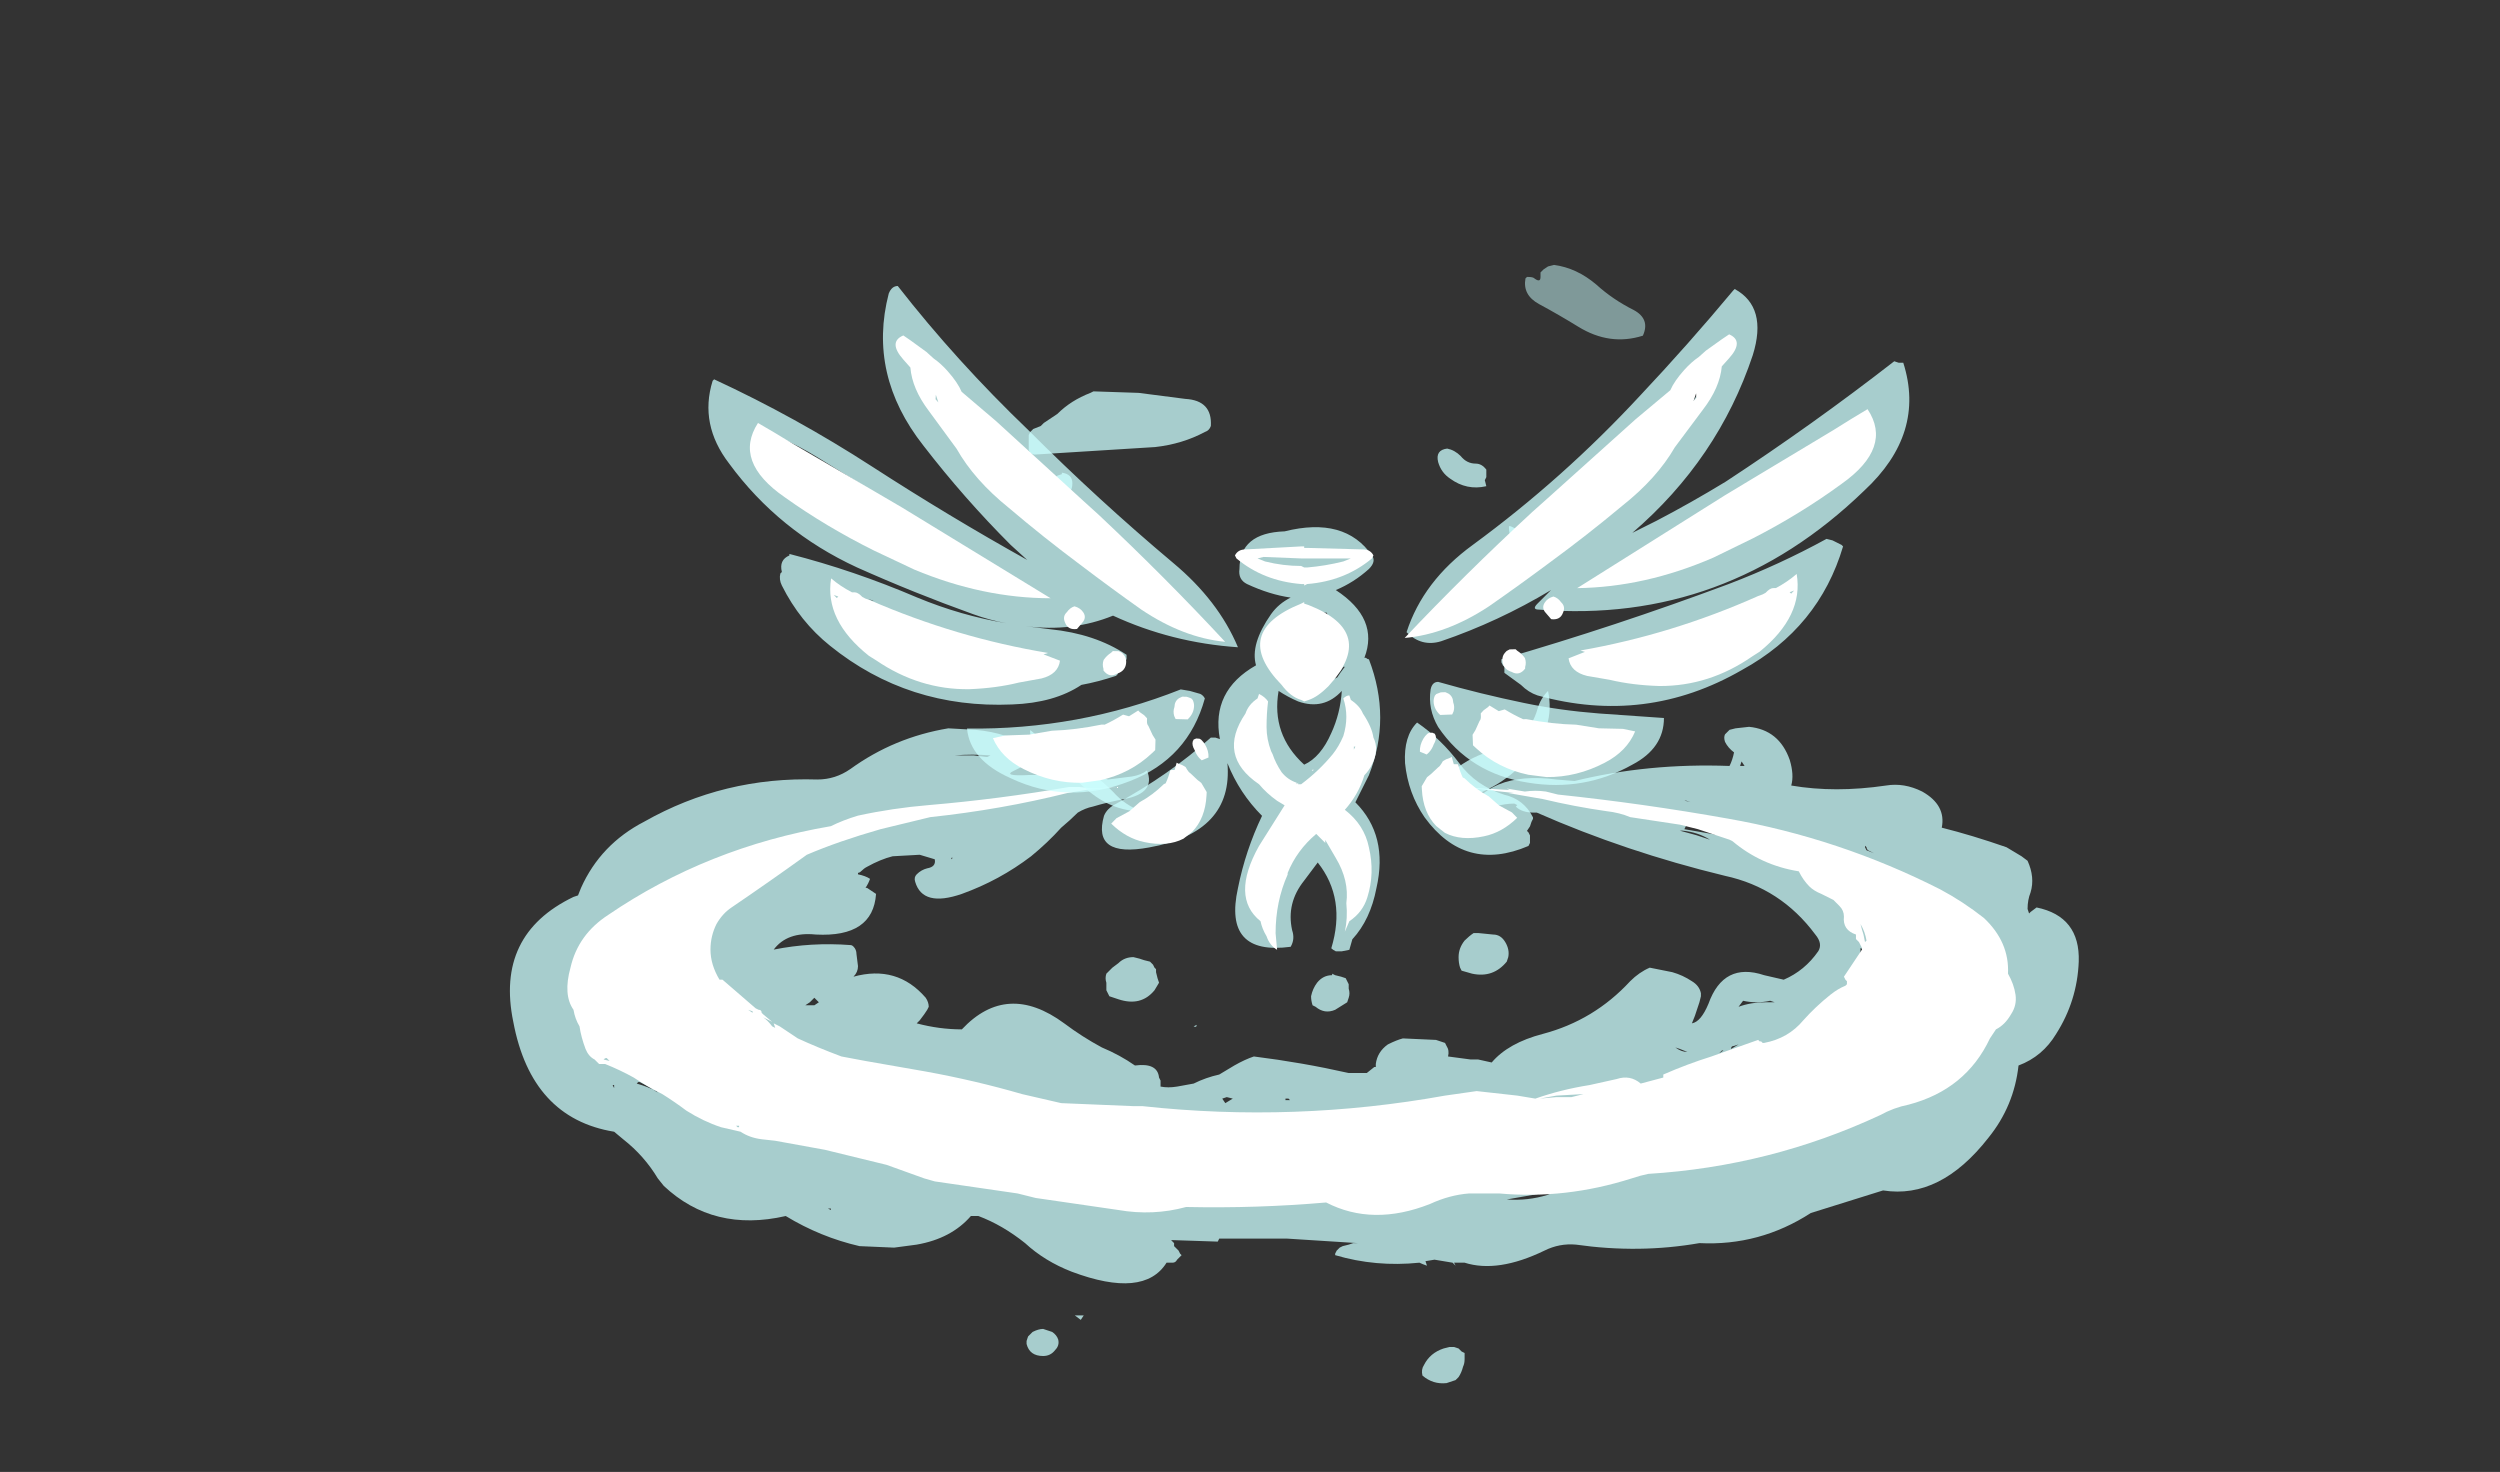 <?xml version="1.0" encoding="UTF-8" standalone="no"?>
<svg xmlns:ffdec="https://www.free-decompiler.com/flash" xmlns:xlink="http://www.w3.org/1999/xlink" ffdec:objectType="frame" height="342.25px" width="581.3px" xmlns="http://www.w3.org/2000/svg">
  <rect width="100%" height="100%" fill="#333333" stroke="none"/>
  <g transform="matrix(1.0, 0.0, 0.0, 1.0, 286.5, 417.85)">
    <use ffdec:characterId="1308" height="21.8" transform="matrix(7.0, 0.0, 0.0, 7.0, -167.85, -248.85)" width="52.1" xlink:href="#shape0"/>
    <use ffdec:characterId="1306" height="14.2" transform="matrix(7.0, 0.0, 0.0, 7.0, -154.55, -234.85)" width="48.1" xlink:href="#shape1"/>
    <use ffdec:characterId="1309" height="22.85" transform="matrix(7.0, 0.0, 0.0, 7.0, -121.85, -356.25)" width="39.9" xlink:href="#shape2"/>
    <use ffdec:characterId="1298" height="13.4" transform="matrix(7.0, 0.0, 0.0, 7.0, 0.3, -290.8)" width="4.75" xlink:href="#shape3"/>
    <use ffdec:characterId="1288" height="9.5" transform="matrix(6.989, -0.372, 0.372, 6.989, 36.582, -335.906)" width="11.5" xlink:href="#shape4"/>
    <use ffdec:characterId="1289" height="6.6" transform="matrix(6.995, -0.248, 0.248, 6.995, 70.795, -319.984)" width="11.25" xlink:href="#shape5"/>
    <use ffdec:characterId="1290" height="3.6" transform="matrix(6.997, -0.188, 0.188, 6.997, 62.341, -282.549)" width="9.9" xlink:href="#shape6"/>
    <use ffdec:characterId="1291" height="2.95" transform="matrix(6.995, -0.275, 0.275, 6.995, 46.761, -256.798)" width="6.65" xlink:href="#shape7"/>
    <use ffdec:characterId="1291" height="2.95" transform="matrix(3.947, 1.639, -3.549, 6.008, 45.53, -247.9)" width="6.65" xlink:href="#shape7"/>
    <use ffdec:characterId="1288" height="9.5" transform="matrix(-6.985, -0.432, -0.432, 6.985, 2.472, -334.972)" width="11.5" xlink:href="#shape4"/>
    <use ffdec:characterId="1289" height="6.6" transform="matrix(-6.998, -0.159, -0.159, 6.998, -33.275, -317.751)" width="11.25" xlink:href="#shape5"/>
    <use ffdec:characterId="1290" height="3.6" transform="matrix(-6.998, -0.123, -0.123, 6.998, -24.319, -282.151)" width="9.9" xlink:href="#shape6"/>
    <use ffdec:characterId="1291" height="2.95" transform="matrix(-6.997, -0.191, -0.191, 6.997, -8.801, -255.788)" width="6.65" xlink:href="#shape7"/>
    <use ffdec:characterId="1291" height="2.95" transform="matrix(-3.947, 1.638, 3.547, 6.01, -7.371, -246.549)" width="6.65" xlink:href="#shape7"/>
  </g>
  <defs>
    <g id="shape0" transform="matrix(1.0, 0.0, 0.0, 1.0, 25.65, 6.3)">
      <path d="M9.7 -4.5 Q12.15 -5.1 14.85 -5.0 14.95 -5.2 15.0 -5.45 14.8 -5.6 14.7 -5.8 14.65 -5.95 14.7 -6.05 L14.85 -6.2 15.05 -6.25 15.5 -6.3 Q16.5 -6.2 16.85 -5.2 17.0 -4.7 16.9 -4.35 18.35 -4.1 20.05 -4.35 20.65 -4.45 21.25 -4.15 22.05 -3.7 21.9 -2.95 22.9 -2.7 24.05 -2.3 L24.55 -2.0 24.75 -1.85 Q25.0 -1.3 24.85 -0.8 24.75 -0.55 24.75 -0.25 L24.8 -0.1 24.85 -0.15 25.05 -0.3 Q26.5 0.0 26.45 1.5 26.4 2.8 25.7 3.9 25.25 4.65 24.45 4.95 24.3 6.3 23.45 7.35 21.85 9.4 19.95 9.1 L17.55 9.85 Q15.85 10.95 13.85 10.85 11.85 11.2 9.75 10.9 9.2 10.85 8.7 11.1 7.15 11.85 6.05 11.5 L5.7 11.5 5.75 11.6 5.65 11.5 5.05 11.4 4.75 11.45 4.8 11.6 Q4.65 11.55 4.55 11.5 3.1 11.65 1.75 11.25 L1.75 11.2 1.8 11.1 1.9 11.0 2.0 10.95 2.2 10.9 2.35 10.85 2.5 10.85 0.15 10.7 -2.1 10.7 -2.15 10.8 -3.65 10.75 -3.7 10.75 -3.6 10.85 -3.6 10.95 -3.45 11.1 -3.4 11.2 -3.35 11.25 -3.5 11.4 Q-3.55 11.5 -3.65 11.5 L-3.85 11.5 Q-4.6 12.7 -7.0 11.8 -7.9 11.45 -8.55 10.85 -9.3 10.25 -10.1 9.95 L-10.35 9.95 Q-11.0 10.7 -12.15 10.9 L-12.9 11.0 -14.05 10.95 Q-15.35 10.65 -16.5 9.95 -18.9 10.5 -20.55 8.95 L-20.75 8.7 Q-21.2 7.95 -21.9 7.4 L-22.2 7.15 Q-24.95 6.7 -25.55 3.5 -26.15 0.6 -23.55 -0.65 L-23.4 -0.7 -23.3 -0.95 Q-22.65 -2.4 -21.2 -3.15 -18.55 -4.65 -15.45 -4.55 -14.85 -4.55 -14.35 -4.9 -12.9 -5.95 -11.1 -6.25 L-10.2 -6.2 Q-9.65 -6.15 -9.2 -6.0 -8.9 -5.9 -8.6 -5.75 L-8.6 -5.65 -8.55 -5.55 -8.55 -5.3 -8.6 -5.15 -8.7 -4.95 -8.9 -4.85 Q-9.35 -4.65 -8.4 -4.7 L-7.65 -4.7 Q-6.7 -4.9 -5.8 -4.55 L-5.0 -4.65 Q-4.7 -4.7 -4.5 -4.85 -4.2 -4.1 -5.25 -3.9 -5.8 -3.8 -6.3 -3.65 -6.55 -3.6 -6.8 -3.45 -7.05 -3.2 -7.35 -2.95 -7.8 -2.45 -8.35 -2.0 -9.4 -1.2 -10.65 -0.75 -11.95 -0.3 -12.2 -1.15 -12.25 -1.3 -12.15 -1.4 -12.0 -1.55 -11.8 -1.6 -11.5 -1.65 -11.55 -1.9 L-12.05 -2.05 -12.95 -2.0 Q-13.35 -1.9 -13.8 -1.65 -13.9 -1.6 -14.0 -1.5 -14.05 -1.45 -14.1 -1.45 L-14.1 -1.4 Q-13.85 -1.35 -13.7 -1.25 -13.75 -1.1 -13.85 -0.95 L-13.8 -0.95 -13.5 -0.75 Q-13.6 0.7 -15.5 0.6 -16.45 0.5 -16.9 1.1 -15.65 0.85 -14.35 0.95 -14.3 0.95 -14.25 1.0 -14.15 1.1 -14.15 1.25 L-14.1 1.65 Q-14.1 1.85 -14.25 2.0 -12.8 1.6 -11.85 2.7 -11.75 2.85 -11.75 3.0 L-11.8 3.1 -11.9 3.25 -12.05 3.45 -12.15 3.55 Q-11.4 3.75 -10.65 3.75 -9.15 2.15 -7.25 3.55 -6.65 4.0 -6.0 4.35 -5.4 4.6 -4.9 4.95 -4.15 4.85 -4.1 5.35 L-4.05 5.45 -4.05 5.65 Q-3.8 5.7 -3.5 5.65 L-2.95 5.55 Q-2.55 5.35 -2.1 5.25 L-1.6 4.95 Q-1.25 4.75 -0.95 4.65 0.65 4.85 2.2 5.2 L2.8 5.2 3.05 5.0 3.1 5.0 3.1 4.9 Q3.15 4.5 3.5 4.25 3.8 4.1 4.0 4.05 L5.1 4.1 5.4 4.2 5.45 4.3 Q5.55 4.45 5.5 4.65 L6.25 4.75 6.5 4.75 6.95 4.85 Q7.5 4.2 8.65 3.9 10.35 3.45 11.55 2.15 11.85 1.85 12.2 1.7 L12.95 1.85 Q13.3 1.95 13.6 2.15 13.85 2.3 13.9 2.55 L13.9 2.65 13.85 2.85 13.7 3.3 13.6 3.55 Q13.9 3.5 14.15 2.9 14.65 1.5 16.0 1.95 L16.65 2.1 Q17.35 1.8 17.8 1.15 17.95 0.9 17.7 0.6 16.55 -0.95 14.7 -1.35 11.4 -2.15 8.45 -3.45 L8.35 -3.45 Q7.95 -3.45 7.75 -3.65 L7.8 -3.7 7.7 -3.75 Q7.4 -3.75 7.05 -3.65 L6.85 -3.65 Q6.35 -3.5 6.05 -3.3 6.8 -4.85 9.1 -4.55 L9.7 -4.5 M15.2 -5.0 L15.35 -5.0 15.25 -5.15 15.2 -5.0 M16.7 -4.0 L16.7 -4.0 M12.45 -3.75 L12.45 -3.75 M13.35 -3.85 L13.55 -3.8 13.4 -3.85 13.35 -3.85 M13.4 -3.0 L13.35 -2.9 14.5 -2.7 14.6 -2.8 13.95 -2.9 Q13.85 -2.9 13.8 -3.0 L13.25 -3.1 13.4 -3.0 M13.2 -2.85 L13.75 -2.7 14.2 -2.55 Q13.8 -2.8 13.3 -2.85 L13.2 -2.85 M15.95 -2.45 Q15.75 -2.5 15.6 -2.65 L15.6 -2.45 15.95 -2.45 M19.35 -2.35 L19.35 -2.3 19.4 -2.2 19.65 -2.1 19.45 -2.2 Q19.4 -2.25 19.4 -2.3 L19.35 -2.35 M20.05 -0.7 L20.35 -0.5 20.35 -0.6 20.4 -0.65 Q19.85 -0.9 19.35 -1.1 19.35 -1.5 18.75 -1.4 L18.95 -1.3 Q19.5 -1.0 20.05 -0.7 M21.3 1.9 L21.25 1.9 21.05 1.95 20.9 2.1 21.0 2.25 21.25 1.95 21.3 1.9 M20.5 2.6 L20.65 2.55 20.6 2.45 20.5 2.6 M22.5 3.35 L22.4 3.4 22.25 3.55 Q22.2 3.65 22.2 3.75 L22.35 3.65 22.5 3.45 22.65 3.2 22.5 3.35 M19.3 1.1 L19.2 1.05 19.2 1.15 19.15 1.5 19.2 2.0 19.45 1.45 Q19.45 1.3 19.4 1.2 L19.3 1.1 M18.85 0.0 L18.9 0.1 19.0 0.1 18.85 0.0 M19.8 4.05 L19.85 3.95 Q20.0 3.85 20.05 3.75 20.05 3.65 20.05 3.7 L19.45 4.2 Q19.6 4.1 19.8 4.05 M18.0 4.3 L17.55 4.5 17.95 4.45 18.0 4.3 M18.0 6.45 Q17.75 6.5 17.55 6.65 17.4 6.85 17.1 6.95 L17.1 7.0 Q17.2 7.3 17.15 7.5 L17.7 7.2 17.65 7.15 Q17.65 7.05 17.7 7.0 17.8 6.9 17.85 6.7 17.9 6.55 18.0 6.45 M17.75 5.35 L17.7 5.3 17.25 5.55 17.4 5.55 Q17.6 5.4 17.75 5.35 M15.15 3.0 Q15.55 2.85 16.05 2.85 L16.35 2.85 16.2 2.8 Q15.75 2.9 15.3 2.8 L15.15 3.0 M13.2 4.4 L13.05 4.35 Q13.25 4.5 13.45 4.5 L13.2 4.4 M14.9 4.4 L15.15 4.25 15.0 4.3 Q14.9 4.3 14.9 4.4 M14.6 4.45 L14.5 4.55 14.65 4.45 14.6 4.45 M7.45 1.5 Q7.0 2.05 6.3 1.9 L5.95 1.8 5.9 1.7 Q5.85 1.55 5.85 1.35 5.85 1.05 6.05 0.8 6.2 0.65 6.35 0.55 L6.5 0.55 7.0 0.6 Q7.25 0.6 7.4 0.85 7.55 1.1 7.5 1.35 L7.45 1.5 M7.05 6.15 L7.05 6.15 M1.15 2.2 Q1.35 1.95 1.65 1.95 L1.65 1.9 1.75 1.95 1.95 2.0 2.1 2.05 2.2 2.25 2.2 2.4 Q2.25 2.55 2.2 2.7 L2.15 2.85 1.75 3.1 Q1.4 3.25 1.1 3.0 L1.0 2.95 Q0.95 2.8 0.95 2.65 1.0 2.4 1.15 2.2 M0.1 6.05 L0.1 6.1 0.25 6.1 0.2 6.05 0.1 6.05 M1.0 6.8 Q0.05 6.85 -0.85 7.3 -1.2 7.5 -1.6 7.55 L-1.45 7.6 -0.7 7.55 -0.6 7.55 Q-0.5 7.5 -0.6 7.3 L-0.55 7.3 -0.55 7.25 -0.45 7.15 0.1 7.1 0.5 7.05 Q0.75 6.85 1.0 6.8 M3.4 6.85 L3.4 6.85 M4.55 10.95 L4.55 10.95 M9.45 9.05 L7.45 9.4 Q8.15 9.45 8.8 9.25 9.15 9.1 9.45 9.05 M5.95 14.45 L6.05 14.5 6.05 14.7 Q6.05 14.85 6.0 14.95 5.95 15.15 5.85 15.3 L5.75 15.4 5.45 15.5 Q5.0 15.55 4.65 15.25 4.6 15.05 4.7 14.9 4.9 14.5 5.35 14.35 L5.55 14.3 5.7 14.3 5.85 14.35 5.95 14.45 M-20.3 -0.4 Q-20.5 -0.25 -20.7 -0.15 L-20.8 -0.05 -20.8 0.0 -20.75 0.0 -20.4 -0.2 -20.3 -0.4 M-20.4 -0.95 L-19.5 -1.25 Q-18.9 -1.4 -18.35 -1.7 L-18.65 -1.65 -19.05 -1.5 -19.75 -1.15 Q-20.1 -1.05 -20.4 -0.95 M-15.15 -2.7 L-15.15 -2.6 Q-15.2 -2.55 -15.3 -2.5 -15.5 -2.4 -15.7 -2.4 L-15.7 -2.35 -15.55 -2.4 -14.25 -2.65 -14.4 -2.8 -14.35 -2.95 -14.6 -2.85 -15.15 -2.7 M-9.7 -5.35 Q-10.3 -5.4 -10.9 -5.35 L-10.25 -5.35 -9.85 -5.3 -9.8 -5.3 -9.7 -5.35 M-10.3 -4.25 L-10.3 -4.25 M-11.0 -1.9 L-10.95 -1.95 -11.0 -1.95 -11.0 -1.9 M-4.25 1.7 L-4.2 1.75 -4.2 1.85 -4.15 2.05 -4.1 2.2 -4.25 2.45 Q-4.7 3.0 -5.45 2.75 L-5.75 2.65 -5.85 2.45 -5.85 2.2 Q-5.9 2.05 -5.85 1.9 L-5.65 1.7 -5.45 1.55 Q-5.25 1.35 -4.95 1.35 L-4.75 1.4 -4.6 1.45 -4.4 1.5 Q-4.35 1.55 -4.3 1.6 L-4.25 1.7 M-2.85 3.6 Q-2.85 3.7 -2.95 3.65 L-2.85 3.6 M-2.0 6.05 L-1.9 6.2 -1.65 6.05 -1.85 6.0 -2.0 6.05 M-2.4 6.95 L-2.45 6.85 Q-2.5 6.75 -2.55 6.75 L-2.8 6.75 -2.4 6.95 M-2.2 6.3 L-2.2 6.3 M-8.4 8.95 L-8.75 8.95 -8.5 9.0 -8.4 8.95 M-7.1 9.2 Q-7.25 9.05 -7.55 9.15 L-7.45 9.2 -7.1 9.2 M-7.95 13.7 L-7.65 13.8 Q-7.5 13.9 -7.45 14.05 -7.4 14.25 -7.55 14.4 -7.7 14.6 -7.95 14.6 -8.4 14.6 -8.5 14.2 L-8.5 14.1 -8.45 13.95 -8.3 13.8 Q-8.1 13.7 -7.95 13.7 M-6.6 13.25 L-6.7 13.4 -6.9 13.25 -6.6 13.25 M-2.4 8.25 L-2.25 8.2 -2.3 8.15 -2.4 8.25 M-4.5 9.05 L-4.5 9.05 M-14.0 3.15 L-14.0 3.15 M-16.45 3.1 L-16.45 3.1 M-16.45 2.9 L-16.45 2.9 M-15.55 2.7 L-15.7 2.85 -15.85 2.95 -15.55 2.95 -15.4 2.85 -15.55 2.7 M-20.05 3.05 L-20.2 2.55 Q-20.25 2.65 -20.35 2.65 L-20.15 3.05 -20.15 3.1 -20.05 3.05 M-18.95 2.7 L-18.95 2.75 -18.8 2.85 -18.95 2.7 M-20.95 1.2 L-20.95 1.2 M-22.25 5.6 L-22.2 5.7 -22.2 5.6 -22.25 5.6 M-20.75 5.85 Q-21.05 5.65 -21.35 5.5 L-21.4 5.5 -21.45 5.55 Q-21.1 5.65 -20.8 5.8 L-20.75 5.85 M-20.0 7.65 L-20.0 7.65 M-15.1 9.7 L-15.0 9.75 -15.0 9.7 -15.1 9.7" fill="#ccfffe" fill-opacity="0.753" fill-rule="evenodd" stroke="none"/>
    </g>
    <g id="shape1" transform="matrix(1.0, 0.0, 0.0, 1.0, 23.75, 4.3)">
      <path d="M9.15 -4.05 Q12.0 -3.75 14.8 -3.25 18.5 -2.6 21.85 -0.9 22.6 -0.5 23.3 0.05 24.15 0.85 24.1 1.9 24.3 2.25 24.35 2.6 24.4 2.95 24.2 3.25 24.0 3.6 23.7 3.75 L23.5 4.05 Q22.7 5.75 20.8 6.25 20.3 6.35 19.85 6.6 16.2 8.3 12.15 8.55 11.9 8.6 11.6 8.7 9.4 9.4 7.2 9.2 L6.2 9.2 Q5.55 9.25 4.9 9.55 3.0 10.3 1.45 9.5 -0.85 9.7 -3.2 9.65 -4.3 9.95 -5.45 9.75 L-8.2 9.35 -8.8 9.2 -11.55 8.8 -11.9 8.7 -13.15 8.25 -15.2 7.75 -16.85 7.45 -17.3 7.4 Q-17.7 7.35 -18.0 7.15 L-18.65 7.0 Q-19.25 6.8 -19.8 6.45 -20.2 6.15 -20.6 5.9 -21.1 5.65 -21.55 5.35 -22.0 5.1 -22.5 4.9 L-22.7 4.9 -22.85 4.75 Q-23.05 4.65 -23.15 4.4 -23.3 4.0 -23.35 3.65 -23.5 3.4 -23.55 3.1 -23.9 2.6 -23.65 1.7 -23.4 0.6 -22.4 -0.05 -19.1 -2.3 -15.0 -3.0 -14.6 -3.2 -14.1 -3.35 -12.95 -3.6 -11.75 -3.7 -9.4 -3.9 -7.1 -4.3 L-6.75 -4.3 -6.3 -4.25 -5.5 -4.3 -6.55 -4.2 -7.15 -4.1 Q-9.35 -3.55 -11.7 -3.3 L-13.35 -2.9 Q-14.75 -2.5 -15.8 -2.05 -17.05 -1.15 -18.3 -0.3 -18.6 -0.1 -18.8 0.25 -19.0 0.65 -19.0 1.1 -19.0 1.6 -18.7 2.1 L-18.6 2.1 -17.5 3.05 -17.4 3.1 Q-17.3 3.1 -17.3 3.2 L-17.25 3.25 -16.95 3.5 -17.25 3.35 Q-17.1 3.45 -16.95 3.65 L-16.85 3.7 -16.9 3.55 -16.7 3.65 -16.1 4.05 Q-15.45 4.35 -14.65 4.65 L-13.85 4.8 -11.85 5.15 Q-10.2 5.45 -8.65 5.9 L-7.35 6.2 -4.95 6.3 -4.65 6.3 Q0.4 6.85 5.4 5.95 L6.45 5.8 7.8 5.95 8.4 6.05 Q9.25 5.75 10.2 5.6 L11.1 5.4 Q11.55 5.25 11.9 5.55 L12.65 5.35 12.65 5.25 Q13.45 4.9 14.25 4.65 L14.95 4.4 15.8 4.1 15.85 4.15 15.9 4.15 15.95 4.2 16.0 4.2 Q16.8 4.05 17.3 3.45 17.7 3.0 18.2 2.6 18.45 2.4 18.7 2.3 L18.75 2.25 18.75 2.15 18.7 2.1 18.65 2.0 19.25 1.1 19.25 1.05 19.15 0.85 19.05 0.75 19.05 0.6 Q18.6 0.45 18.65 0.0 18.65 -0.2 18.5 -0.35 L18.3 -0.55 17.9 -0.75 Q17.65 -0.85 17.5 -1.0 17.3 -1.2 17.15 -1.5 15.9 -1.7 14.95 -2.5 L14.85 -2.55 13.8 -2.9 13.2 -3.05 11.55 -3.3 Q11.2 -3.45 10.75 -3.5 9.7 -3.65 8.65 -3.9 L7.5 -4.1 7.7 -4.1 5.9 -4.3 7.55 -4.2 7.45 -4.25 8.05 -4.15 Q8.4 -4.2 8.75 -4.15 L9.15 -4.05 M19.2 0.25 Q19.25 0.45 19.3 0.6 L19.35 0.85 19.4 0.8 Q19.35 0.5 19.2 0.25 M10.0 5.9 L9.1 5.95 8.55 6.05 9.1 6.0 9.6 6.0 10.0 5.9 M2.2 9.4 L2.2 9.4 M-11.2 -3.7 L-11.2 -3.7 M-9.95 5.85 L-9.95 5.85 M-17.75 3.1 L-17.6 3.2 -17.6 3.15 -17.75 3.1 M-22.55 4.75 L-22.35 4.8 -22.45 4.7 Q-22.5 4.7 -22.55 4.75 M-18.15 6.95 L-18.1 7.0 -18.05 7.0 -18.05 6.95 -18.15 6.95" fill="#ffffff" fill-rule="evenodd" stroke="none"/>
    </g>
    <g id="shape2" transform="matrix(1.0, 0.0, 0.0, 1.0, 19.8, 22.8)">
      <path d="M8.3 -22.8 Q9.05 -22.7 9.7 -22.15 10.25 -21.65 10.95 -21.3 11.5 -21.0 11.25 -20.45 10.15 -20.1 9.1 -20.75 8.45 -21.15 7.8 -21.5 7.25 -21.8 7.35 -22.35 L7.4 -22.4 7.45 -22.4 Q7.6 -22.4 7.65 -22.35 7.85 -22.2 7.85 -22.4 L7.85 -22.55 7.95 -22.65 8.1 -22.75 8.3 -22.8 M5.35 -5.05 L5.45 -4.3 5.05 -4.2 5.0 -4.9 4.95 -4.95 5.35 -5.05 M-4.95 -4.55 L-4.9 -4.8 -4.9 -4.55 -4.95 -4.55" fill="#ccfffe" fill-opacity="0.502" fill-rule="evenodd" stroke="none"/>
      <path d="M5.2 -16.45 Q5.4 -16.2 5.7 -16.2 5.9 -16.2 6.05 -16.0 L6.05 -15.75 6.0 -15.65 6.05 -15.45 Q5.4 -15.3 4.85 -15.7 4.55 -15.9 4.45 -16.25 4.35 -16.65 4.75 -16.7 5.0 -16.65 5.2 -16.45 M7.2 -13.95 Q7.45 -13.85 7.55 -13.6 7.65 -13.4 7.65 -13.15 7.5 -13.05 7.3 -13.2 7.05 -13.4 6.9 -13.65 6.8 -13.85 6.8 -14.1 6.8 -14.15 6.9 -14.1 L7.2 -13.95 M4.95 -4.95 Q4.55 -4.85 4.1 -4.8 4.7 -6.25 6.35 -6.7 7.45 -7.0 7.75 -8.05 7.85 -8.4 8.1 -8.65 8.35 -7.45 7.45 -6.45 6.7 -5.55 5.55 -5.15 L5.35 -5.05 4.95 -4.95 M-7.0 -18.6 L-5.5 -18.55 -3.95 -18.35 Q-3.05 -18.3 -3.1 -17.45 -3.15 -17.3 -3.3 -17.25 -4.05 -16.85 -4.95 -16.75 L-8.95 -16.5 Q-9.0 -16.5 -9.1 -16.55 L-9.15 -16.65 -9.15 -17.15 -9.1 -17.25 -9.0 -17.35 -8.75 -17.45 -8.65 -17.55 -8.2 -17.85 Q-7.75 -18.3 -7.1 -18.55 L-7.0 -18.6 M-7.7 -15.55 Q-7.7 -15.15 -8.05 -15.2 -8.3 -15.2 -8.35 -15.4 L-8.35 -15.5 -8.3 -15.7 -8.2 -15.8 -8.05 -15.85 -8.05 -15.9 Q-7.7 -15.85 -7.7 -15.55 M-6.35 -5.3 Q-5.95 -4.85 -5.4 -4.65 -6.4 -4.65 -7.25 -5.4 L-8.7 -6.65 Q-9.15 -7.05 -9.1 -7.35 -8.45 -6.8 -7.7 -6.35 -6.95 -5.9 -6.35 -5.3" fill="#ccfffe" fill-opacity="0.753" fill-rule="evenodd" stroke="none"/>
      <path d="M14.3 -22.0 Q15.4 -21.4 14.9 -19.8 13.75 -16.35 10.9 -13.9 L11.7 -14.3 Q12.85 -14.9 14.0 -15.6 16.9 -17.5 19.6 -19.6 L19.75 -19.55 19.9 -19.55 Q20.65 -17.2 18.6 -15.3 14.0 -10.85 7.8 -11.35 7.55 -11.35 7.75 -11.55 L8.2 -12.0 Q6.45 -10.95 4.55 -10.3 3.9 -10.1 3.4 -10.6 3.95 -12.3 5.6 -13.5 8.6 -15.7 11.15 -18.45 12.75 -20.15 14.25 -21.95 L14.3 -22.0 M13.8 -20.15 Q12.25 -18.2 10.45 -16.5 8.65 -14.85 6.8 -13.25 L4.7 -11.4 Q7.9 -12.4 10.25 -14.8 11.85 -16.45 13.0 -18.4 13.6 -19.3 13.8 -20.15 M15.35 -14.95 Q14.5 -14.35 13.6 -13.85 13.0 -13.5 12.5 -13.1 13.7 -13.5 14.85 -14.25 15.6 -14.8 16.25 -15.4 16.8 -15.95 17.1 -16.3 L15.35 -14.95 M6.6 -9.5 L6.55 -9.6 6.55 -9.7 Q10.35 -10.8 14.1 -12.2 15.8 -12.85 17.35 -13.7 L17.55 -13.65 17.85 -13.5 17.9 -13.45 Q17.1 -10.75 14.55 -9.35 11.35 -7.5 7.75 -8.5 7.45 -8.6 7.2 -8.85 L6.65 -9.25 6.65 -9.45 6.6 -9.5 M7.6 -7.1 L7.7 -7.05 7.85 -7.0 7.9 -7.0 7.9 -7.05 7.85 -7.1 7.6 -7.1 M10.05 -10.1 Q10.4 -9.9 11.05 -10.0 L11.6 -10.15 12.5 -10.25 Q12.5 -10.35 12.55 -10.45 L12.65 -10.55 12.9 -10.7 13.1 -10.8 Q13.4 -10.95 13.25 -10.95 L13.2 -10.95 Q12.6 -10.7 11.95 -10.55 L10.7 -10.2 Q10.4 -10.15 10.05 -10.1 M9.8 -7.9 L11.95 -7.75 Q11.95 -6.75 10.9 -6.2 9.3 -5.3 7.45 -5.6 5.5 -5.9 4.45 -7.45 4.1 -8.05 4.2 -8.7 4.25 -8.95 4.45 -8.95 5.85 -8.55 7.3 -8.25 8.5 -8.0 9.8 -7.9 M2.15 -12.7 Q1.65 -12.25 1.05 -12.0 2.5 -11.05 2.0 -9.75 L2.05 -9.75 Q2.1 -9.7 2.15 -9.7 2.9 -7.75 2.15 -5.85 L1.7 -4.95 Q2.8 -3.85 2.4 -2.1 2.2 -1.05 1.6 -0.4 L1.5 -0.05 1.25 0.0 1.05 0.0 Q0.95 -0.05 0.9 -0.1 1.4 -1.75 0.45 -2.95 L0.0 -2.35 Q-0.6 -1.6 -0.4 -0.7 -0.3 -0.4 -0.45 -0.15 -2.7 0.15 -2.2 -2.1 -1.95 -3.35 -1.4 -4.5 -2.15 -5.25 -2.55 -6.25 -2.35 -3.95 -5.15 -3.45 -7.05 -3.1 -6.65 -4.5 -6.55 -4.75 -6.25 -4.9 -4.5 -5.85 -3.1 -7.1 L-2.95 -7.1 -2.8 -7.05 Q-3.1 -8.65 -1.6 -9.5 -1.8 -10.2 -1.1 -11.2 -0.85 -11.55 -0.45 -11.75 -1.15 -11.85 -1.9 -12.2 -2.2 -12.35 -2.15 -12.7 -2.15 -13.9 -0.65 -13.95 1.35 -14.45 2.25 -13.15 2.4 -12.95 2.15 -12.7 M0.65 -11.25 L0.35 -11.3 0.3 -11.3 Q0.05 -11.1 -0.1 -10.8 -0.2 -10.5 -0.25 -10.15 L-0.25 -9.7 Q0.3 -9.65 0.75 -10.2 1.1 -10.65 0.8 -11.1 L0.75 -11.25 0.65 -11.25 M1.1 -9.1 L1.2 -9.25 1.35 -9.45 1.3 -9.45 1.2 -9.3 1.1 -9.2 1.0 -9.05 1.1 -9.1 M1.25 -8.65 Q0.65 -8.0 -0.2 -8.3 -0.55 -8.45 -0.85 -8.65 -1.1 -7.2 0.0 -6.2 0.55 -6.45 0.9 -7.25 1.2 -7.9 1.25 -8.65 M3.75 -7.6 Q4.55 -7.05 5.15 -6.25 5.7 -5.5 6.65 -5.2 7.3 -5.05 7.6 -4.45 L7.6 -4.4 7.55 -4.3 7.5 -4.15 7.4 -4.0 7.45 -3.95 7.5 -3.85 7.5 -3.6 7.45 -3.5 Q5.35 -2.6 4.0 -4.45 3.45 -5.25 3.35 -6.25 3.3 -7.15 3.75 -7.6 M1.75 -6.4 L1.75 -6.3 Q1.75 -6.2 1.75 -6.35 1.75 -6.45 1.8 -6.5 1.9 -6.6 1.85 -6.65 L1.8 -6.65 1.8 -6.55 1.75 -6.4 M0.9 -3.55 Q1.45 -2.85 1.6 -1.95 1.75 -2.55 1.75 -3.1 1.75 -3.8 1.4 -4.35 L0.9 -3.55 M0.3 -5.25 L-0.2 -4.85 -0.4 -4.7 -0.25 -4.65 0.0 -4.45 0.3 -4.9 0.5 -5.15 0.3 -5.25 M8.7 -6.25 Q8.85 -6.2 9.15 -6.25 L8.7 -6.25 M-11.1 -18.25 L-12.6 -19.65 Q-11.45 -17.3 -9.8 -15.35 -8.1 -13.4 -5.95 -11.8 -4.75 -10.95 -3.25 -10.75 -5.55 -12.75 -7.7 -14.95 -9.35 -16.65 -11.1 -18.25 M-13.5 -22.1 Q-11.55 -19.6 -9.15 -17.3 -6.85 -15.0 -4.35 -12.9 -2.85 -11.65 -2.2 -10.1 -4.4 -10.25 -6.35 -11.15 -7.7 -10.6 -9.25 -10.8 L-8.45 -10.7 Q-6.95 -10.55 -5.9 -9.85 L-5.9 -9.7 -6.0 -9.6 -6.05 -9.45 -6.15 -9.35 -6.2 -9.2 -6.25 -9.15 Q-6.85 -8.95 -7.4 -8.85 -8.3 -8.25 -9.7 -8.2 -13.15 -8.05 -15.75 -10.15 -16.75 -10.95 -17.35 -12.15 -17.45 -12.35 -17.4 -12.55 L-17.35 -12.6 Q-17.45 -13.0 -17.1 -13.15 L-17.1 -13.2 Q-14.95 -12.65 -12.85 -11.75 -11.4 -11.15 -9.9 -10.9 -10.45 -11.0 -11.0 -11.2 -12.95 -11.9 -14.85 -12.75 -17.45 -13.95 -19.1 -16.2 -20.1 -17.5 -19.65 -18.95 L-19.6 -19.0 Q-16.9 -17.75 -14.35 -16.1 -11.8 -14.45 -9.2 -13.0 L-9.75 -13.5 Q-11.3 -15.05 -12.65 -16.8 -14.5 -19.15 -13.8 -21.85 -13.7 -22.1 -13.5 -22.1 M-16.8 -16.35 Q-16.7 -16.25 -16.7 -16.05 L-16.7 -16.0 -16.8 -15.9 -16.85 -15.8 Q-15.3 -14.35 -13.3 -13.6 -11.6 -13.0 -10.0 -12.35 L-9.7 -12.35 Q-11.6 -13.65 -13.65 -14.85 L-16.15 -16.4 Q-16.8 -16.8 -17.4 -17.05 L-16.8 -16.35 M-14.3 -11.65 L-14.5 -11.7 -14.35 -11.65 -14.3 -11.65 M-15.0 -11.85 L-15.15 -11.9 -15.1 -11.85 -15.0 -11.85 M-13.8 -9.7 Q-12.5 -9.05 -11.0 -9.05 L-9.7 -9.1 -9.75 -9.1 Q-10.95 -9.5 -12.15 -9.7 -13.0 -9.8 -13.8 -9.7 M-12.1 -10.4 L-13.7 -10.9 Q-13.25 -10.7 -12.75 -10.55 L-12.1 -10.4 M-5.5 -7.35 Q-5.45 -7.5 -5.35 -7.55 L-5.3 -7.6 -5.45 -7.6 Q-6.2 -7.3 -6.95 -7.05 -7.8 -6.8 -8.65 -6.75 -9.5 -6.7 -9.8 -6.75 -9.25 -6.4 -8.65 -6.2 -7.95 -5.95 -7.15 -5.95 -6.3 -5.95 -5.6 -6.25 -5.35 -6.35 -5.5 -6.5 -5.6 -6.55 -5.6 -6.7 L-5.55 -7.0 -5.5 -7.2 -5.5 -7.35 M-3.8 -8.65 L-3.45 -8.55 Q-3.35 -8.5 -3.3 -8.4 -3.85 -6.4 -5.8 -5.65 -7.85 -4.85 -9.75 -5.75 -11.1 -6.35 -11.2 -7.4 -7.5 -7.35 -4.1 -8.7 L-3.8 -8.65 M-8.7 -9.5 L-8.7 -9.5 M-1.0 -6.15 L-0.95 -6.25 -1.25 -6.55 Q-1.15 -6.35 -1.0 -6.15 M-0.9 -5.25 Q-1.05 -5.35 -1.15 -5.4 L-0.95 -5.2 -0.9 -5.25 M-1.1 -3.6 Q-0.85 -3.7 -0.65 -3.85 L-0.9 -4.05 -1.1 -3.6 M-4.0 -5.45 L-5.6 -4.45 Q-5.85 -4.3 -6.15 -4.2 -5.5 -3.7 -4.45 -4.1 -4.1 -4.25 -3.9 -4.55 L-4.0 -4.55 Q-4.15 -4.6 -4.25 -4.65 L-4.3 -4.7 -4.35 -4.8 -4.35 -4.9 -4.3 -5.0 -4.15 -5.15 -3.95 -5.45 -4.0 -5.45 M-3.5 -4.85 L-3.65 -4.7 -3.45 -4.85 -3.45 -4.9 -3.5 -4.85 M-1.2 -2.5 Q-1.45 -2.1 -1.4 -1.6 -1.35 -1.25 -1.15 -1.05 -1.1 -1.3 -1.05 -1.6 -1.05 -2.05 -0.85 -2.5 L-0.5 -3.2 Q-0.95 -2.95 -1.2 -2.5" fill="#ccfffe" fill-opacity="0.753" fill-rule="evenodd" stroke="none"/>
    </g>
    <g id="shape3" transform="matrix(1.0, 0.0, 0.0, 1.0, 2.35, 13.45)">
      <path d="M2.25 -13.05 Q1.35 -12.3 0.1 -12.2 L0.0 -12.15 0.0 -12.2 -0.1 -12.2 Q-1.35 -12.3 -2.25 -13.05 L-2.3 -13.15 Q-2.2 -13.35 -1.95 -13.35 L-0.1 -13.45 0.0 -13.45 0.0 -13.4 0.1 -13.4 1.95 -13.35 Q2.2 -13.35 2.3 -13.15 L2.25 -13.05 M0.1 -12.75 Q0.7 -12.8 1.3 -12.95 L1.55 -13.05 -0.1 -13.05 -1.35 -13.1 -1.55 -13.05 -1.3 -12.95 Q-0.7 -12.8 -0.1 -12.8 L0.0 -12.75 0.1 -12.75 M0.15 -11.5 Q2.45 -10.6 0.8 -8.8 0.45 -8.45 0.15 -8.35 L0.0 -8.3 -0.1 -8.35 Q-0.45 -8.45 -0.75 -8.85 -2.45 -10.6 -0.1 -11.55 L0.0 -11.6 0.0 -11.55 0.15 -11.5 M1.3 -7.15 Q1.5 -7.8 1.3 -8.4 1.4 -8.5 1.5 -8.5 L1.55 -8.35 Q1.85 -8.15 1.95 -7.9 2.25 -7.45 2.3 -7.1 2.5 -6.7 2.25 -6.2 2.15 -6.0 2.0 -5.85 1.8 -5.2 1.35 -4.7 2.0 -4.2 2.15 -3.45 2.35 -2.6 2.1 -1.8 1.95 -1.3 1.5 -1.0 L1.35 -0.65 Q1.45 -1.1 1.4 -1.6 1.5 -2.35 1.05 -3.1 L0.7 -3.7 0.7 -3.6 0.4 -3.9 Q-0.25 -3.35 -0.55 -2.6 L-0.55 -2.55 Q-0.95 -1.65 -0.95 -0.6 L-0.9 -0.05 Q-1.15 -0.2 -1.25 -0.5 -1.4 -0.75 -1.45 -1.0 -2.45 -1.8 -1.5 -3.5 L-0.65 -4.85 -0.9 -5.0 Q-1.25 -5.25 -1.5 -5.55 -2.9 -6.5 -1.95 -7.9 -1.85 -8.2 -1.55 -8.4 L-1.5 -8.55 Q-1.3 -8.45 -1.2 -8.3 -1.25 -7.9 -1.25 -7.45 -1.25 -7.05 -1.1 -6.65 L-1.05 -6.55 Q-0.95 -6.25 -0.75 -5.95 -0.55 -5.7 -0.25 -5.6 L-0.25 -5.55 -0.2 -5.6 -0.2 -5.55 -0.1 -5.55 Q0.5 -6.0 0.95 -6.55 1.15 -6.8 1.3 -7.15 M1.75 -7.05 L1.75 -7.05 M1.7 -6.8 L1.65 -6.8 1.65 -6.7 1.7 -6.8 M0.3 -6.05 L0.25 -6.0 0.3 -6.0 0.3 -6.05 M0.8 -5.15 L0.8 -5.15" fill="#ffffff" fill-rule="evenodd" stroke="none"/>
    </g>
    <g id="shape4" transform="matrix(1.0, 0.0, 0.0, 1.0, 5.75, 9.5)">
      <path d="M5.55 -9.5 Q6.05 -9.25 5.5 -8.7 L5.25 -8.45 Q5.15 -7.75 4.55 -7.05 L3.55 -5.85 Q2.9 -4.85 1.7 -4.0 0.5 -3.1 -0.8 -2.25 -1.85 -1.55 -2.9 -0.9 -4.35 -0.05 -5.75 0.0 -3.65 -2.0 -1.3 -3.95 L-0.8 -4.35 2.3 -6.85 3.5 -7.75 Q3.65 -8.05 4.0 -8.4 4.25 -8.65 4.5 -8.8 L4.75 -9.0 5.3 -9.35 5.55 -9.5 M4.35 -7.6 L4.25 -7.35 4.35 -7.45 4.35 -7.6" fill="#ffffff" fill-rule="evenodd" stroke="none"/>
    </g>
    <g id="shape5" transform="matrix(1.0, 0.0, 0.0, 1.0, 6.2, 5.6)">
      <path d="M0.85 -1.45 L-0.5 -0.85 Q-2.8 0.05 -5.05 0.0 L-0.05 -2.9 0.85 -3.4 3.65 -4.95 Q4.25 -5.3 4.8 -5.6 5.6 -4.3 3.85 -3.15 2.45 -2.2 0.85 -1.45 M-5.6 0.45 Q-5.45 0.6 -5.55 0.8 -5.65 1.05 -5.95 1.0 L-6.15 0.75 Q-6.25 0.6 -6.15 0.45 -6.05 0.3 -5.85 0.25 -5.7 0.3 -5.6 0.45" fill="#ffffff" fill-rule="evenodd" stroke="none"/>
    </g>
    <g id="shape6" transform="matrix(1.0, 0.0, 0.0, 1.0, 6.05, 3.6)">
      <path d="M2.65 -2.95 L2.75 -3.0 Q2.9 -3.15 3.0 -3.15 L3.1 -3.15 Q3.5 -3.35 3.8 -3.6 4.0 -2.2 2.5 -1.05 L2.25 -0.9 Q0.8 0.05 -0.85 0.0 -1.75 -0.05 -2.5 -0.25 L-3.25 -0.4 Q-3.8 -0.55 -3.85 -1.0 L-3.3 -1.2 -3.45 -1.25 Q-0.4 -1.7 2.5 -2.9 L2.65 -2.95 M3.7 -3.05 L3.55 -3.0 3.6 -2.95 3.7 -3.05 M-5.9 -1.3 L-5.8 -1.35 -5.6 -1.35 -5.55 -1.3 Q-5.4 -1.2 -5.3 -1.05 -5.25 -0.9 -5.3 -0.75 L-5.3 -0.7 Q-5.5 -0.45 -5.75 -0.6 -6.05 -0.7 -6.05 -1.0 -6.05 -1.15 -5.95 -1.25 L-5.9 -1.3" fill="#ffffff" fill-rule="evenodd" stroke="none"/>
    </g>
    <g id="shape7" transform="matrix(1.0, 0.0, 0.0, 1.0, 3.95, 2.95)">
      <path d="M2.3 -1.5 L2.7 -1.4 Q2.4 -0.75 1.65 -0.4 0.7 0.05 -0.3 0.0 L-0.9 -0.1 Q-1.9 -0.35 -2.6 -1.05 L-2.7 -1.15 -2.7 -1.5 -2.6 -1.65 -2.45 -1.95 Q-2.4 -2.0 -2.4 -2.1 L-2.4 -2.2 -2.3 -2.3 -2.15 -2.4 -2.1 -2.45 -1.8 -2.25 -1.6 -2.3 Q-1.3 -2.1 -1.0 -1.95 L-0.9 -1.95 Q-0.05 -1.75 0.75 -1.7 L1.5 -1.55 2.3 -1.5 M-3.55 -2.95 L-3.45 -2.9 Q-3.3 -2.8 -3.3 -2.6 -3.25 -2.45 -3.3 -2.3 L-3.35 -2.2 -3.75 -2.2 Q-3.95 -2.4 -3.95 -2.65 -3.95 -2.75 -3.9 -2.85 L-3.85 -2.9 -3.7 -2.95 -3.55 -2.95" fill="#ffffff" fill-rule="evenodd" stroke="none"/>
    </g>
  </defs>
</svg>

